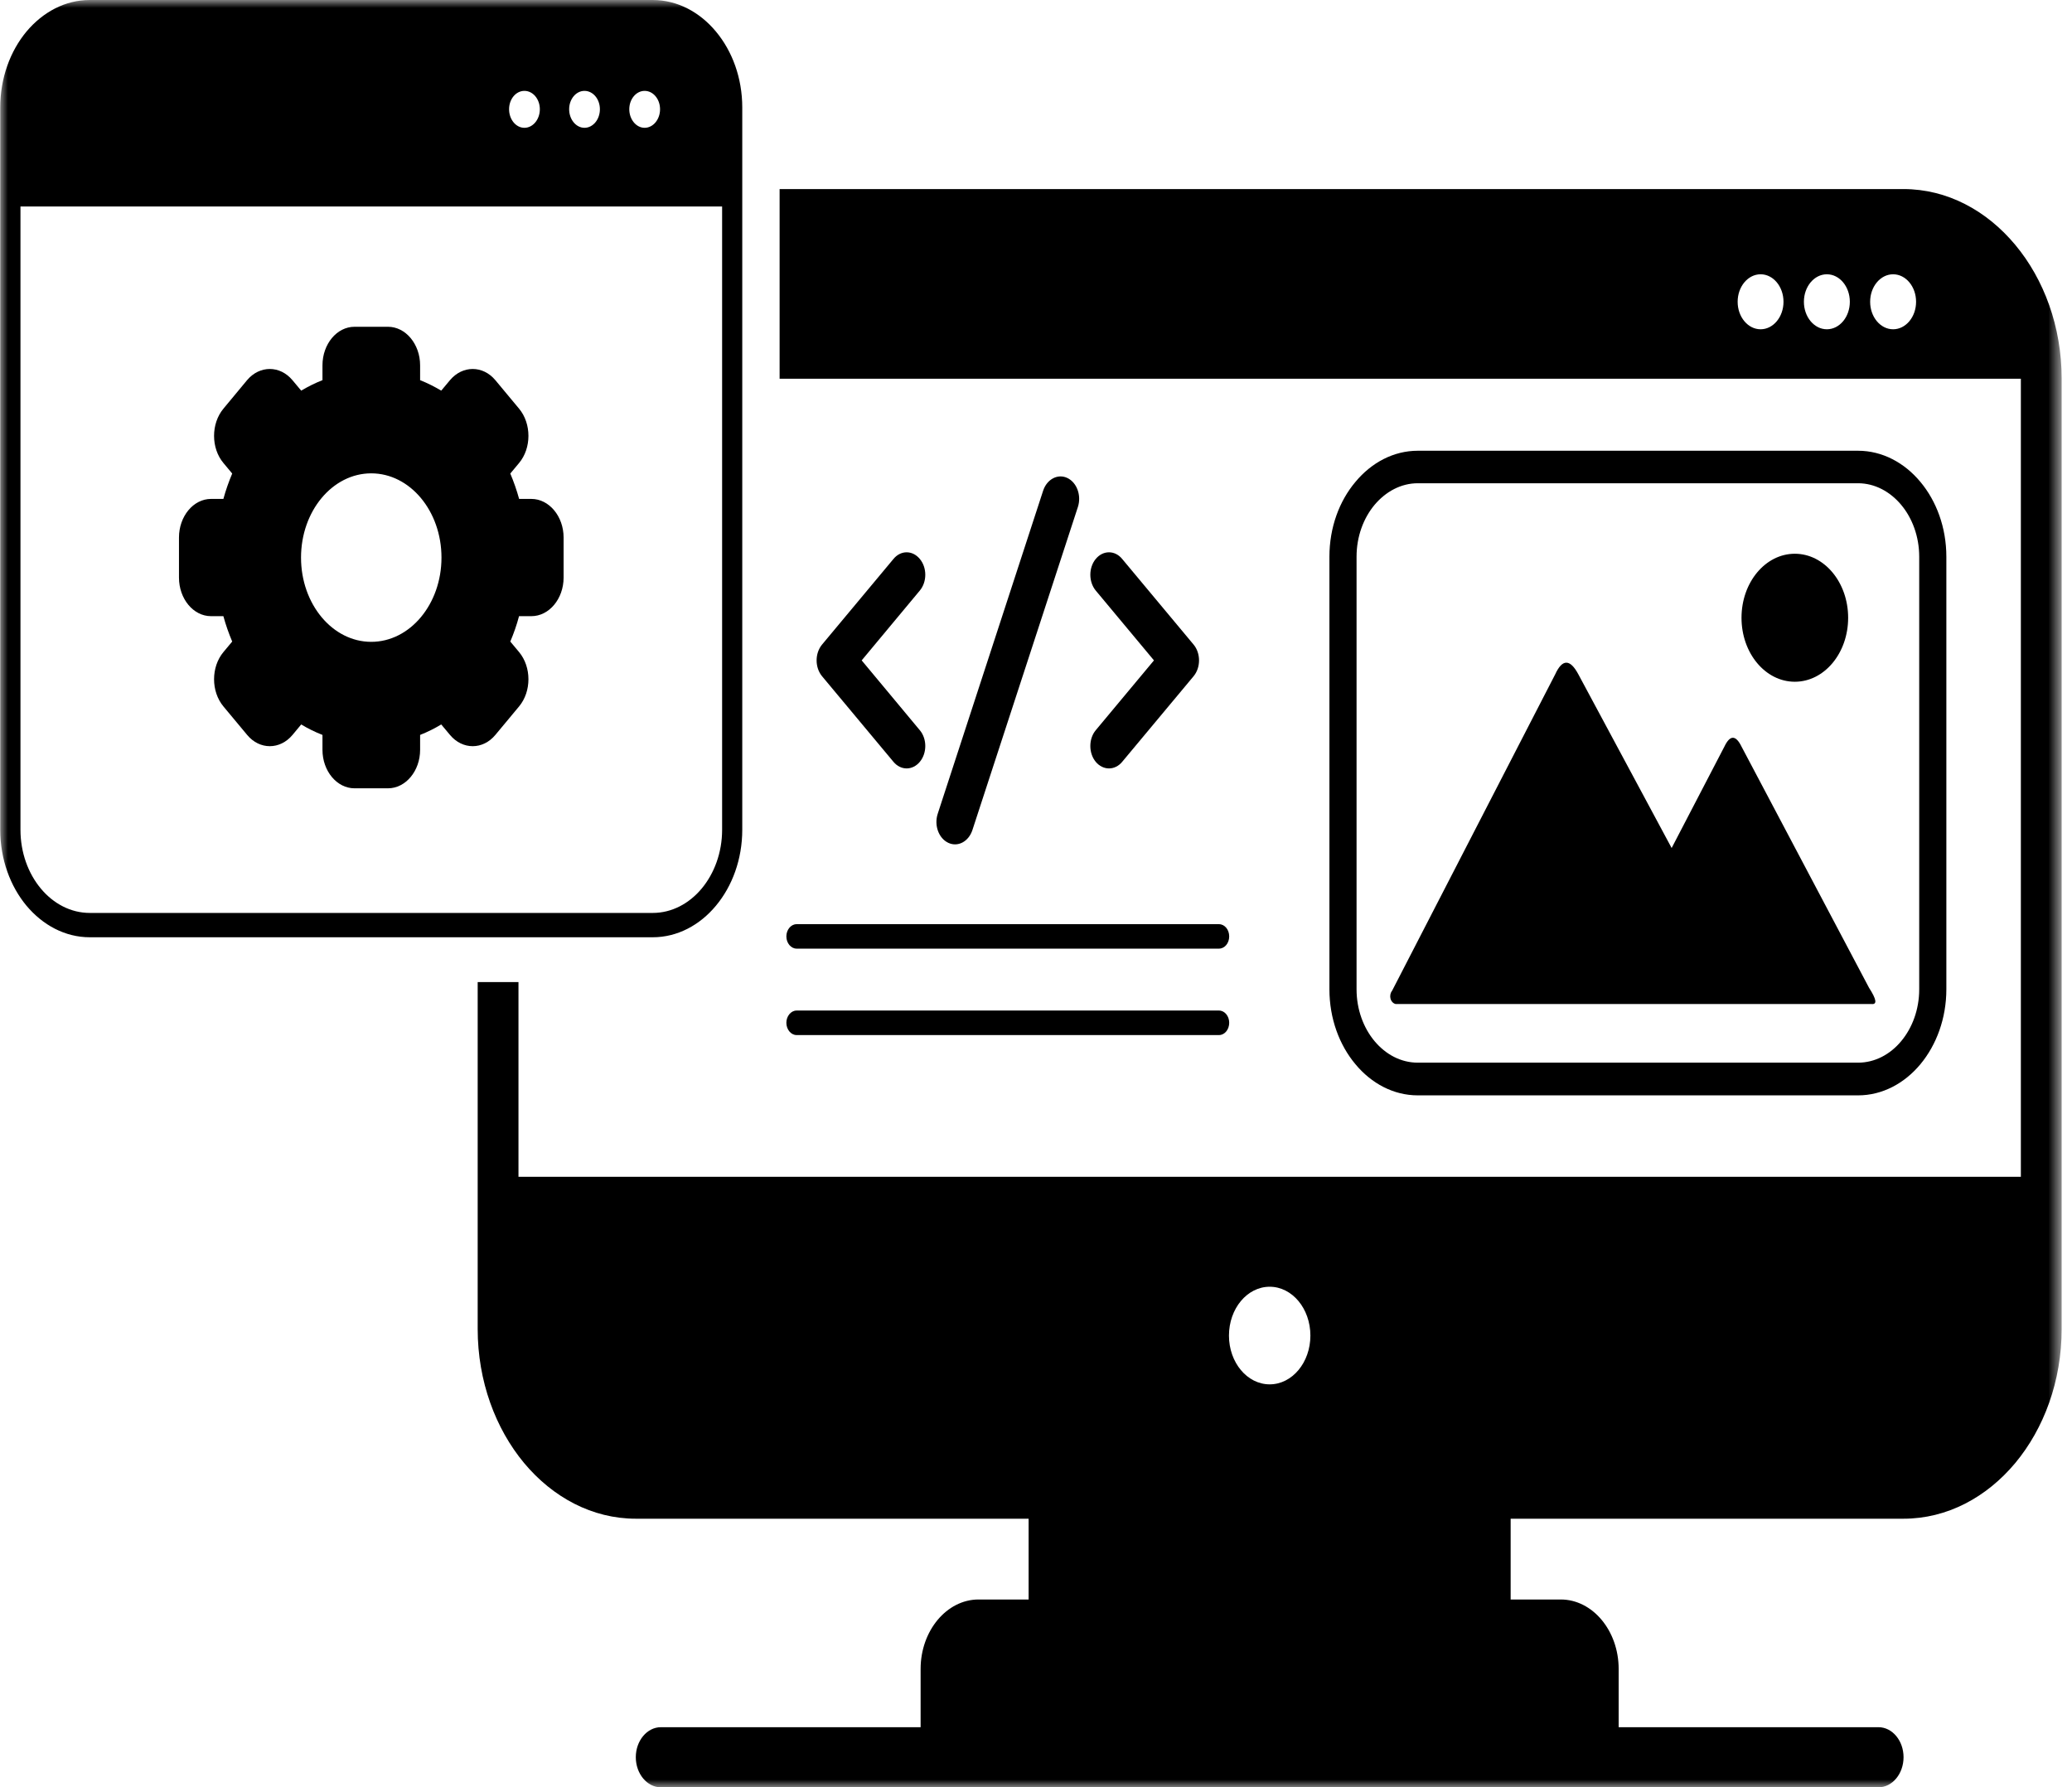<?xml version="1.0" encoding="utf-8"?>
<svg width="131" height="113" viewBox="0 0 131 113" fill="none" xmlns="http://www.w3.org/2000/svg" id="custom-features-functionality-maroon" class="custom advanced tailored business-specific website customization, unique web professional development functionality features customization tools" role="contentinfo">
  <desc>Custom feature integration by Maroon Digital Rise showcasing advanced business-specific functionality      Elevate your digital platforms with advanced custom features and functionality by Maroon Digital Rise. We design and implement solutions tailored to your unique business requirements.   </desc>
  <title>Advanced Custom Features and Functionality by Maroon Digital Rise</title>
  <mask id="mask0_301_418" style="mask-type:luminance" maskUnits="userSpaceOnUse" x="0" y="0" width="131" height="113">
    <path d="M0 0H130.347V113H0V0Z" fill="white"/>
  </mask>
  <g mask="url(#mask0_301_418)">
    <path fill-rule="evenodd" clip-rule="evenodd" d="M41.782 109.194H58.205V105.51C58.205 103.096 59.855 101.12 61.87 101.12H65.033V96.013H40.198C37.446 96.013 34.948 94.663 33.136 92.493C31.328 90.316 30.201 87.319 30.201 84.017V62.087H32.78V74.399H127.767V23.942H49.29V11.953H120.35C123.102 11.953 125.6 13.303 127.412 15.479C129.224 17.65 130.346 20.647 130.346 23.942V84.017C130.346 87.319 129.224 90.316 127.412 92.493C125.6 94.663 123.102 96.013 120.35 96.013H95.509V101.12H98.677C100.693 101.12 102.338 103.096 102.338 105.51V109.194H118.766C119.639 109.194 120.35 110.045 120.35 111.091C120.35 112.137 119.639 112.994 118.766 112.994H41.782C40.913 112.994 40.198 112.137 40.198 111.091C40.198 110.045 40.913 109.194 41.782 109.194ZM50.361 65.437C50.011 65.437 49.717 65.085 49.717 64.659C49.717 64.24 50.011 63.887 50.361 63.887H77.07C77.431 63.887 77.715 64.24 77.715 64.659C77.715 65.085 77.431 65.437 77.07 65.437H50.361ZM50.361 59.972C50.011 59.972 49.717 59.625 49.717 59.2C49.717 58.774 50.011 58.427 50.361 58.427H77.07C77.431 58.427 77.715 58.774 77.715 59.2C77.715 59.625 77.431 59.972 77.07 59.972H50.361ZM23.47 29.925C25.922 29.925 27.912 32.308 27.912 35.251C27.912 38.194 25.922 40.577 23.47 40.577C21.023 40.577 19.032 38.194 19.032 35.251C19.032 32.308 21.023 29.925 23.47 29.925ZM24.53 20.659H22.413C21.297 20.659 20.388 21.754 20.388 23.097V24.034C19.921 24.216 19.474 24.441 19.043 24.696L18.489 24.034C17.702 23.091 16.413 23.091 15.621 24.034L14.128 25.833C13.336 26.782 13.336 28.332 14.128 29.274L14.681 29.937C14.463 30.454 14.275 30.989 14.123 31.542H13.341C12.224 31.542 11.316 32.643 11.316 33.98V36.516C11.316 37.859 12.224 38.954 13.341 38.954H14.123C14.275 39.513 14.463 40.042 14.681 40.559L14.128 41.221C13.336 42.17 13.336 43.714 14.128 44.663L15.626 46.462C16.413 47.411 17.702 47.411 18.494 46.462L19.043 45.8C19.474 46.061 19.921 46.28 20.388 46.462V47.405C20.388 48.742 21.297 49.837 22.413 49.837H24.53C25.647 49.837 26.561 48.742 26.561 47.405V46.462C27.023 46.28 27.465 46.061 27.896 45.8L28.45 46.462C29.242 47.411 30.531 47.411 31.318 46.462L32.816 44.663C33.608 43.714 33.608 42.17 32.816 41.221L32.263 40.559C32.481 40.042 32.669 39.513 32.816 38.954H33.598C34.715 38.954 35.633 37.859 35.633 36.516V33.98C35.633 32.643 34.715 31.542 33.598 31.542H32.821C32.669 30.989 32.481 30.454 32.263 29.937L32.816 29.274C33.608 28.332 33.608 26.782 32.816 25.833L31.318 24.034C30.531 23.091 29.242 23.091 28.45 24.034L27.896 24.696C27.465 24.441 27.023 24.216 26.561 24.034V23.097C26.561 21.754 25.647 20.659 24.53 20.659ZM41.269 0H5.675C4.117 0 2.705 0.766 1.675 1.994C0.649 3.228 0.015 4.925 0.015 6.797V52.457C0.015 54.323 0.649 56.026 1.675 57.26C2.705 58.488 4.117 59.254 5.675 59.254H41.269C42.827 59.254 44.244 58.488 45.264 57.26C46.295 56.026 46.929 54.323 46.929 52.457V6.797C46.929 4.925 46.295 3.228 45.264 1.994C44.244 0.766 42.827 0 41.269 0ZM1.294 13.053H45.655V52.457C45.655 53.904 45.158 55.223 44.361 56.178C43.569 57.126 42.472 57.716 41.269 57.716H5.675C4.472 57.716 3.375 57.126 2.584 56.178C1.786 55.223 1.294 53.904 1.294 52.457V13.053ZM39.786 6.907C39.786 6.262 40.223 5.745 40.756 5.745C41.294 5.745 41.731 6.262 41.731 6.907C41.731 7.551 41.294 8.08 40.756 8.08C40.223 8.08 39.786 7.551 39.786 6.907ZM32.186 6.907C32.186 6.262 32.618 5.745 33.156 5.745C33.694 5.745 34.131 6.262 34.131 6.907C34.131 7.551 33.694 8.08 33.156 8.08C32.618 8.08 32.186 7.551 32.186 6.907ZM35.984 6.907C35.984 6.262 36.42 5.745 36.953 5.745C37.492 5.745 37.928 6.262 37.928 6.907C37.928 7.551 37.492 8.08 36.953 8.08C36.42 8.08 35.984 7.551 35.984 6.907ZM58.154 46.164C58.616 46.712 58.616 47.611 58.154 48.164C57.692 48.718 56.951 48.718 56.489 48.164L51.976 42.754C51.514 42.2 51.514 41.3 51.976 40.747L56.489 35.336C56.951 34.777 57.692 34.777 58.154 35.336C58.616 35.889 58.616 36.783 58.154 37.336L54.479 41.75L58.154 46.164ZM61.48 52.475C61.241 53.205 60.561 53.569 59.956 53.284C59.347 52.998 59.048 52.177 59.286 51.448L65.952 31.019C66.191 30.296 66.876 29.931 67.48 30.217C68.084 30.503 68.384 31.323 68.15 32.047L61.48 52.475ZM70.948 48.164C70.491 48.718 69.74 48.718 69.278 48.164C68.821 47.611 68.821 46.712 69.278 46.164L72.958 41.75L69.278 37.336C68.821 36.783 68.821 35.889 69.278 35.336C69.74 34.777 70.491 34.777 70.948 35.336L75.461 40.747C75.923 41.3 75.923 42.2 75.461 42.754L70.948 48.164ZM89.641 28.496H117.472C119.005 28.496 120.406 29.25 121.416 30.466C122.427 31.676 123.056 33.348 123.056 35.196V62.543C123.056 64.386 122.427 66.064 121.416 67.28C120.406 68.496 119.005 69.249 117.472 69.249H89.641C88.102 69.249 86.706 68.496 85.696 67.28C84.675 66.064 84.051 64.386 84.051 62.543V35.196C84.051 33.348 84.675 31.676 85.696 30.466C86.706 29.25 88.102 28.496 89.641 28.496ZM113.476 35.008C115.339 35.008 116.847 36.819 116.847 39.057C116.847 41.294 115.339 43.1 113.476 43.1C111.613 43.1 110.105 41.294 110.105 39.057C110.105 36.819 111.613 35.008 113.476 35.008ZM118.167 62.446C118.639 63.176 118.695 63.516 118.324 63.474H88.239C88.092 63.443 87.965 63.316 87.914 63.139C87.869 62.963 87.904 62.768 88.011 62.641C94.885 49.307 98.322 42.638 98.322 42.638C98.774 41.647 99.266 41.647 99.794 42.638C103.724 49.958 105.688 53.612 105.688 53.612C107.912 49.338 109.024 47.198 109.024 47.198C109.379 46.456 109.74 46.456 110.105 47.198C115.481 57.363 118.167 62.446 118.167 62.446ZM117.472 30.551H89.641C88.574 30.551 87.61 31.08 86.904 31.919C86.204 32.758 85.767 33.919 85.767 35.196V62.543C85.767 63.82 86.204 64.981 86.904 65.82C87.61 66.665 88.574 67.182 89.641 67.182H117.472C118.533 67.182 119.502 66.665 120.203 65.82C120.903 64.981 121.34 63.82 121.34 62.543V35.196C121.34 33.919 120.903 32.758 120.203 31.919C119.502 31.08 118.533 30.551 117.472 30.551ZM80.274 81.348C81.695 81.348 82.848 82.728 82.848 84.437C82.848 86.139 81.695 87.519 80.274 87.519C78.852 87.519 77.7 86.139 77.7 84.437C77.7 82.728 78.852 81.348 80.274 81.348ZM119.69 17.34C120.492 17.34 121.142 18.118 121.142 19.079C121.142 20.039 120.492 20.817 119.69 20.817C118.888 20.817 118.238 20.039 118.238 19.079C118.238 18.118 118.888 17.34 119.69 17.34ZM111.313 17.34C112.11 17.34 112.76 18.118 112.76 19.079C112.76 20.039 112.11 20.817 111.313 20.817C110.511 20.817 109.861 20.039 109.861 19.079C109.861 18.118 110.511 17.34 111.313 17.34ZM115.502 17.34C116.304 17.34 116.954 18.118 116.954 19.079C116.954 20.039 116.304 20.817 115.502 20.817C114.7 20.817 114.05 20.039 114.05 19.079C114.05 18.118 114.7 17.34 115.502 17.34Z" fill="black"/>
  </g>
</svg>
